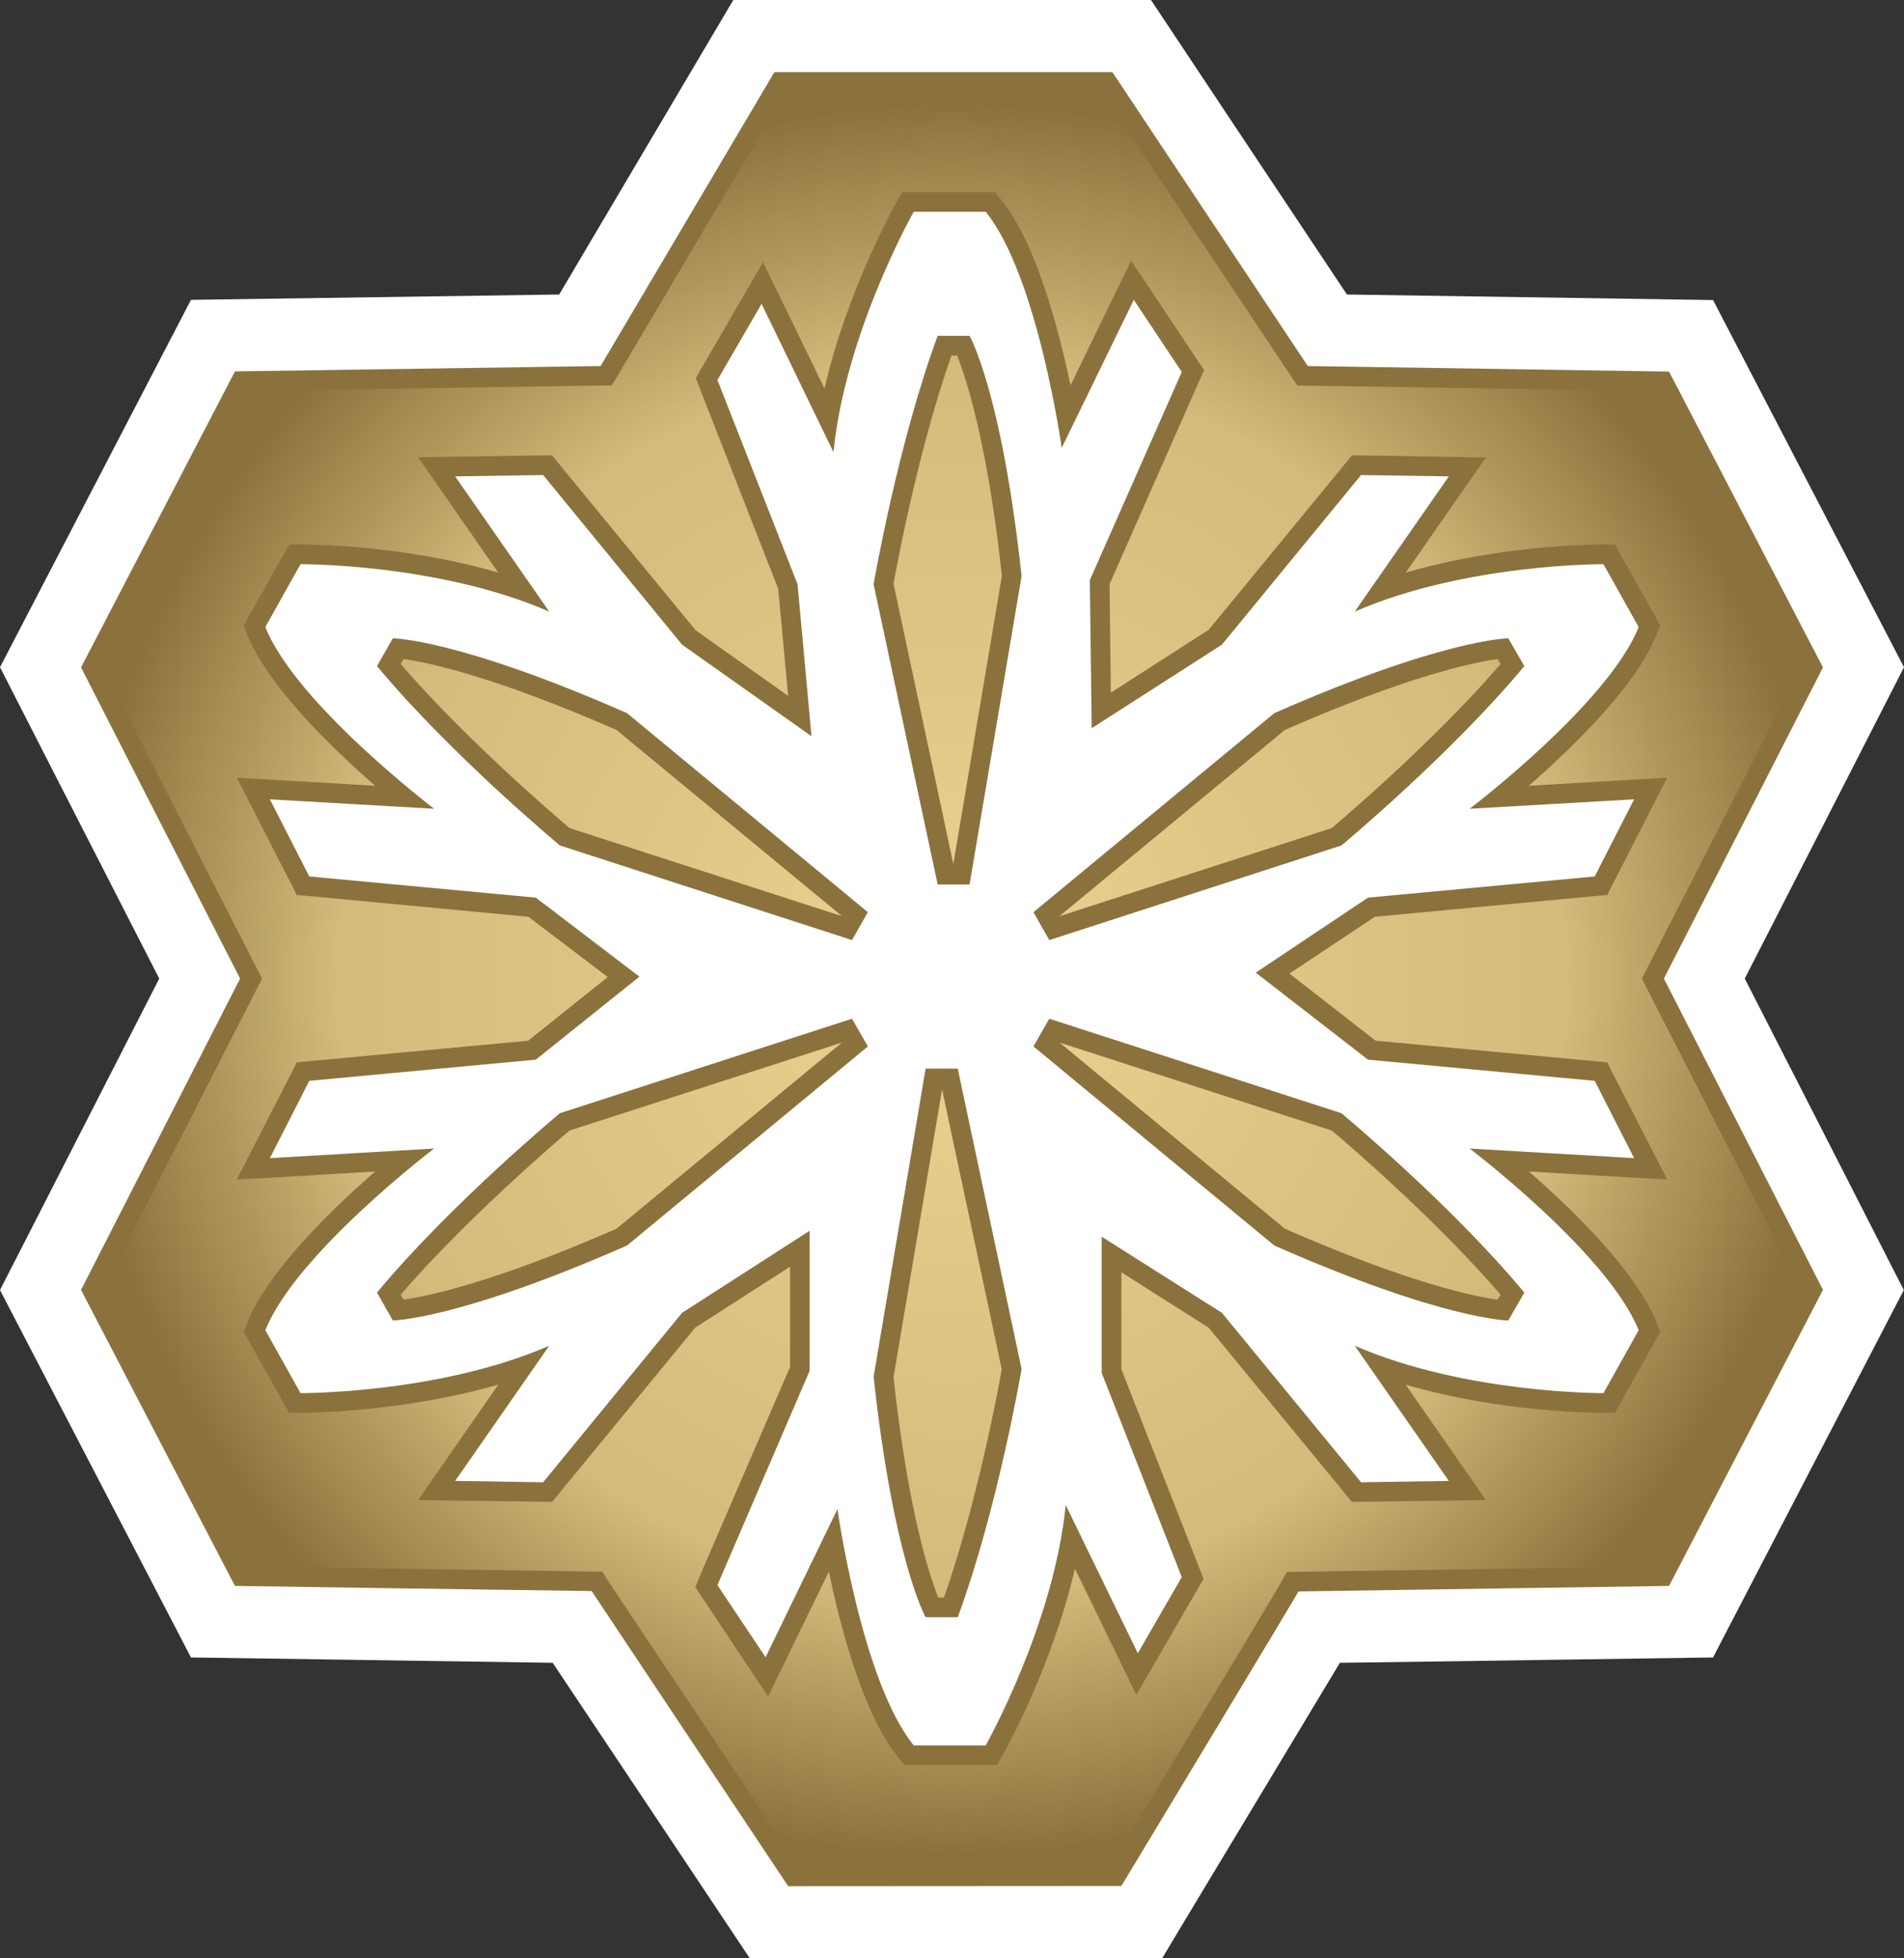 <svg xmlns="http://www.w3.org/2000/svg" xmlns:xlink="http://www.w3.org/1999/xlink" width="600" height="616.871"><rect width="100%" height="100%" fill="#333333" stroke="none"/><radialGradient id="a" cx="0" cy="0" r="1" fx="0" fy="0" gradientTransform="matrix(17.741 0 0 -17.741 219.249 483.722)" gradientUnits="userSpaceOnUse" spreadMethod="pad"><stop offset="0" style="stop-color:#ebd491"/><stop offset=".7" style="stop-color:#d2bb7b"/><stop offset="1" style="stop-color:#8b723c"/></radialGradient><radialGradient xlink:href="#a" id="b" cx="0" cy="0" r="1" fx="0" fy="0" gradientTransform="translate(299.985 308.448)scale(273.6)" gradientUnits="userSpaceOnUse" spreadMethod="pad"/><path d="M346.45 0H231.08s-44.816 75.736-54.87 92.777c-20.126.294-116.034 1.681-116.034 1.681L0 210.184s41.685 81.565 50.182 98.082C41.685 324.83 0 406.395 0 406.395L60.176 522.12s94.89 1.388 113.982 1.681c10.595 15.792 62.104 93.07 62.104 93.07l130.005-.061 8.79-14.636c14.574-24.212 36.874-61.209 47.176-78.373 20.11-.232 117.591-1.681 117.591-1.681l60.114-115.725s-41.623-81.566-50.12-98.129C558.315 291.75 600 210.184 600 210.184L539.824 94.52s-96.263-1.45-115.37-1.743C413.859 76.94 362.705 0 362.705 0h-12.168z" style="fill:#fff"/><path d="m321.93 431.27-20.126-94.643h-10.116l-16.394 97.11c6.339 58.017 16.394 75.722 16.394 75.722h10.116c12.6-34.082 20.126-78.189 20.126-78.189m100.781-80.594-92.052-29.764-4.997 8.729 75.906 62.72c53.436 23.55 73.731 23.61 73.731 23.61l5.059-8.79c-23.195-27.898-57.647-56.505-57.647-56.505m-303.917 56.505 4.997 8.79s20.372-.123 73.793-23.61l75.906-62.72-4.997-8.73-92.052 29.765s-34.453 28.607-57.647 56.505M480.358 209.83l-5.059-8.744s-20.295.061-73.731 23.564l-75.906 62.705 4.997 8.79 92.052-29.81s34.452-28.623 57.647-56.505M176.44 266.334l92.052 29.81 4.997-8.79-75.906-62.705c-53.421-23.503-73.793-23.564-73.793-23.564l-4.997 8.744c23.194 27.882 57.647 56.505 57.647 56.505m119.04-160.54h10.055s10.133 17.642 16.394 75.72l-16.394 97.111h-10.055l-20.187-94.581s7.603-44.153 20.187-78.25m-40.358 281.925v44.153l-29.04 67.47 15.175 22.716 22.655-46.681s7.588 54.269 24.043 74.456h22.654s21.436-37.891 25.23-75.721l22.717 46.682 13.848-23.981-25.23-64.34v-42.888l37.892 23.981 43.844 53.375 27.651-.432-29.64-42.58c34.883 15.176 78.373 14.929 78.373 14.929l11.088-19.817c-9.639-24.15-53.251-57.23-53.251-57.23l51.817 3.022-12.415-24.35-71.449-6.678-35.362-27.405 35.362-23.626 71.45-6.678 12.414-24.29-51.817 2.962s43.612-33.08 53.251-57.23l-11.088-19.817s-43.49-.247-78.374 14.943l29.641-42.595-27.651-.431-43.844 53.436-41.038 26.325-.6-46.62 28.977-65.604-15.113-22.717-22.717 46.636s-7.587-54.223-23.965-74.395h-22.655s-21.513 37.83-25.307 75.721l-22.655-46.697-13.91 23.98 25.245 64.34 4.396 47.885-40.79-28.854-43.783-53.436-27.713.431 29.64 42.595c-34.884-15.19-78.373-14.943-78.373-14.943l-11.088 19.817c9.638 24.15 53.19 57.23 53.19 57.23l-51.756-2.961 12.414 24.29 71.388 6.677 32.648 24.89-32.648 26.14-71.388 6.678-12.414 24.351 51.755-3.022s-43.55 33.08-53.19 57.23l11.089 19.817s43.49.247 78.373-14.929l-29.64 42.58 27.713.432 43.782-53.375zM346.45 22.716h4.087s57.477 86.44 61.58 92.593c7.402.123 113.843 1.742 113.843 1.742l48.502 93.194s-46.806 91.636-50.121 98.021c3.315 6.446 50.12 98.067 50.12 98.067L525.96 499.59s-108.785 1.619-116.805 1.742c-.415.788-1.017 1.805-1.017 1.805-1.866 3.254-47.36 78.743-52.542 87.287l-2.221 3.686-105.007.062s-57.832-86.748-61.919-92.963c-7.417-.062-112.409-1.62-112.409-1.62l-48.502-93.255s46.806-91.62 50.121-98.067c-3.315-6.385-50.12-98.02-50.12-98.02L74.04 116.99s107.351-1.558 115.232-1.681c3.978-6.755 54.762-92.593 54.762-92.593h4.334z" style="fill:#8b723c"/><path d="M346.45 28.915h-98.854l-53.02 89.524-1.742 2.946-3.5.061c-6.987.124-92.593 1.388-111.5 1.635l-45.371 87.226 48.686 95.183 1.435 2.776-1.435 2.822-48.686 95.245 45.37 87.164c18.615.247 102.108 1.45 108.678 1.573h3.254l1.743 2.776 60.176 90.17 98.19-.06.432-.726c5.182-8.543 50.66-83.971 52.465-87.164l1.018-1.742 1.758-3.13 3.608-.063c7.048-.061 93.98-1.387 113.011-1.634l45.371-87.164c-7.958-15.545-45.725-89.462-48.686-95.183l-1.435-2.884 1.435-2.838c2.96-5.721 40.728-79.638 48.686-95.121l-45.37-87.164c-18.784-.309-103.558-1.573-110.112-1.635l-3.254-.062-1.805-2.699c-3.685-5.551-50.012-75.073-59.82-89.832zm-63.923 34.761 1.804-3.13h29.225l1.866 2.297c11.026 13.54 18.074 40.298 21.93 58.542l14.388-29.626 4.704-9.638 5.968 8.913 15.113 22.701 1.928 2.838-1.388 3.069-28.422 64.401.416 34.16 30.844-19.818 43.258-52.65 1.866-2.297h2.945l27.713.478 11.567.185-6.632 9.515-18.614 26.757c29.41-8.56 58.387-8.868 62.18-8.868h3.733l1.743 3.193 11.15 19.832 1.388 2.53-1.095 2.698c-6.447 16.27-26.325 35.547-40.36 47.777l32.834-1.928 10.78-.601-4.874 9.576-12.476 24.336-1.496 3.023-3.377.293-69.876 6.57-26.927 17.889 27.158 21.143 69.645 6.508 3.377.355 1.496 3.022 12.476 24.274 4.874 9.577-10.78-.601-32.772-1.928c14.034 12.291 33.851 31.507 40.298 47.715l1.095 2.76-1.388 2.545-11.15 19.879-1.743 3.13h-3.624c-1.496 0-31.677.062-62.335-8.867l18.66 26.818 6.632 9.516-11.567.185-27.713.354-2.945.062-1.866-2.282-43.258-52.604-27.528-17.458v30.536l24.813 63.26 1.095 2.76-1.51 2.591-13.85 23.92-5.845 10.008-5.058-10.363-14.28-29.348c-7.233 31.029-21.992 57.354-22.717 58.68l-1.804 3.13h-29.286l-1.804-2.282c-11.027-13.494-18.136-40.313-21.93-58.618l-14.45 29.702-4.704 9.639-5.968-8.914-15.114-22.716-1.866-2.838 1.265-3.069 28.607-66.267v-31.569l-29.872 19.17-43.258 52.65-1.866 2.282-2.945-.062-27.713-.354-11.567-.185 6.632-9.516 18.66-26.864c-30.35 8.79-60.716 8.913-62.227 8.913h-3.732l-1.743-3.13-11.15-19.879-1.388-2.545 1.034-2.76c6.508-16.208 26.325-35.424 40.359-47.715L85.42 370.97l-10.78.601 4.874-9.577 12.476-24.274 1.496-3.022 3.439-.355 69.521-6.508 25.06-20.064-24.998-18.969-69.583-6.57-3.44-.292-1.495-3.023-12.476-24.336-4.874-9.576 10.78.601 32.833 1.928c-14.095-12.23-33.912-31.507-40.42-47.777l-1.034-2.699 1.388-2.529 11.15-19.832 1.866-3.193h3.61c3.793 0 32.77.309 62.18 8.868l-18.614-26.819-6.632-9.515 11.567-.185 27.713-.416h2.945l1.866 2.298 43.382 52.82 29.147 20.664-3.13-33.727-24.876-63.553-1.08-2.776 1.435-2.591 13.925-23.981 5.784-9.993 5.12 10.425 14.28 29.394c7.156-31.09 21.976-57.416 22.701-58.742m17.288 48.317c-10.302 29.332-16.98 64.94-18.244 71.865l18.845 88.32 15.314-90.787c-4.58-42.056-11.273-62.227-14.11-69.398zm105.069 117.96-71.033 58.665 85.853-27.774c5.29-4.519 32.895-28.13 53.19-51.679l-.972-1.573c-7.587 1.095-28.36 5.367-67.038 22.362m-278.626-20.789c20.31 23.55 47.9 47.16 53.205 51.679l85.9 27.774-71.08-58.664c-38.739-16.995-59.527-21.267-67.115-22.362zm53.205 146.985c-5.243 4.457-32.833 28.13-53.205 51.694l.91 1.558c7.588-1.08 28.376-5.352 67.116-22.346l71.017-58.619zm225.42 30.906c38.678 16.994 59.452 21.328 67.04 22.346l.97-1.558c-20.356-23.626-47.9-47.237-53.19-51.694l-85.79-27.713ZM281.572 433.86c4.58 42.055 11.258 62.227 14.095 69.398h1.805c10.302-29.332 16.995-64.941 18.198-71.927l-18.8-88.136z" style="fill:url(#b)"/></svg>